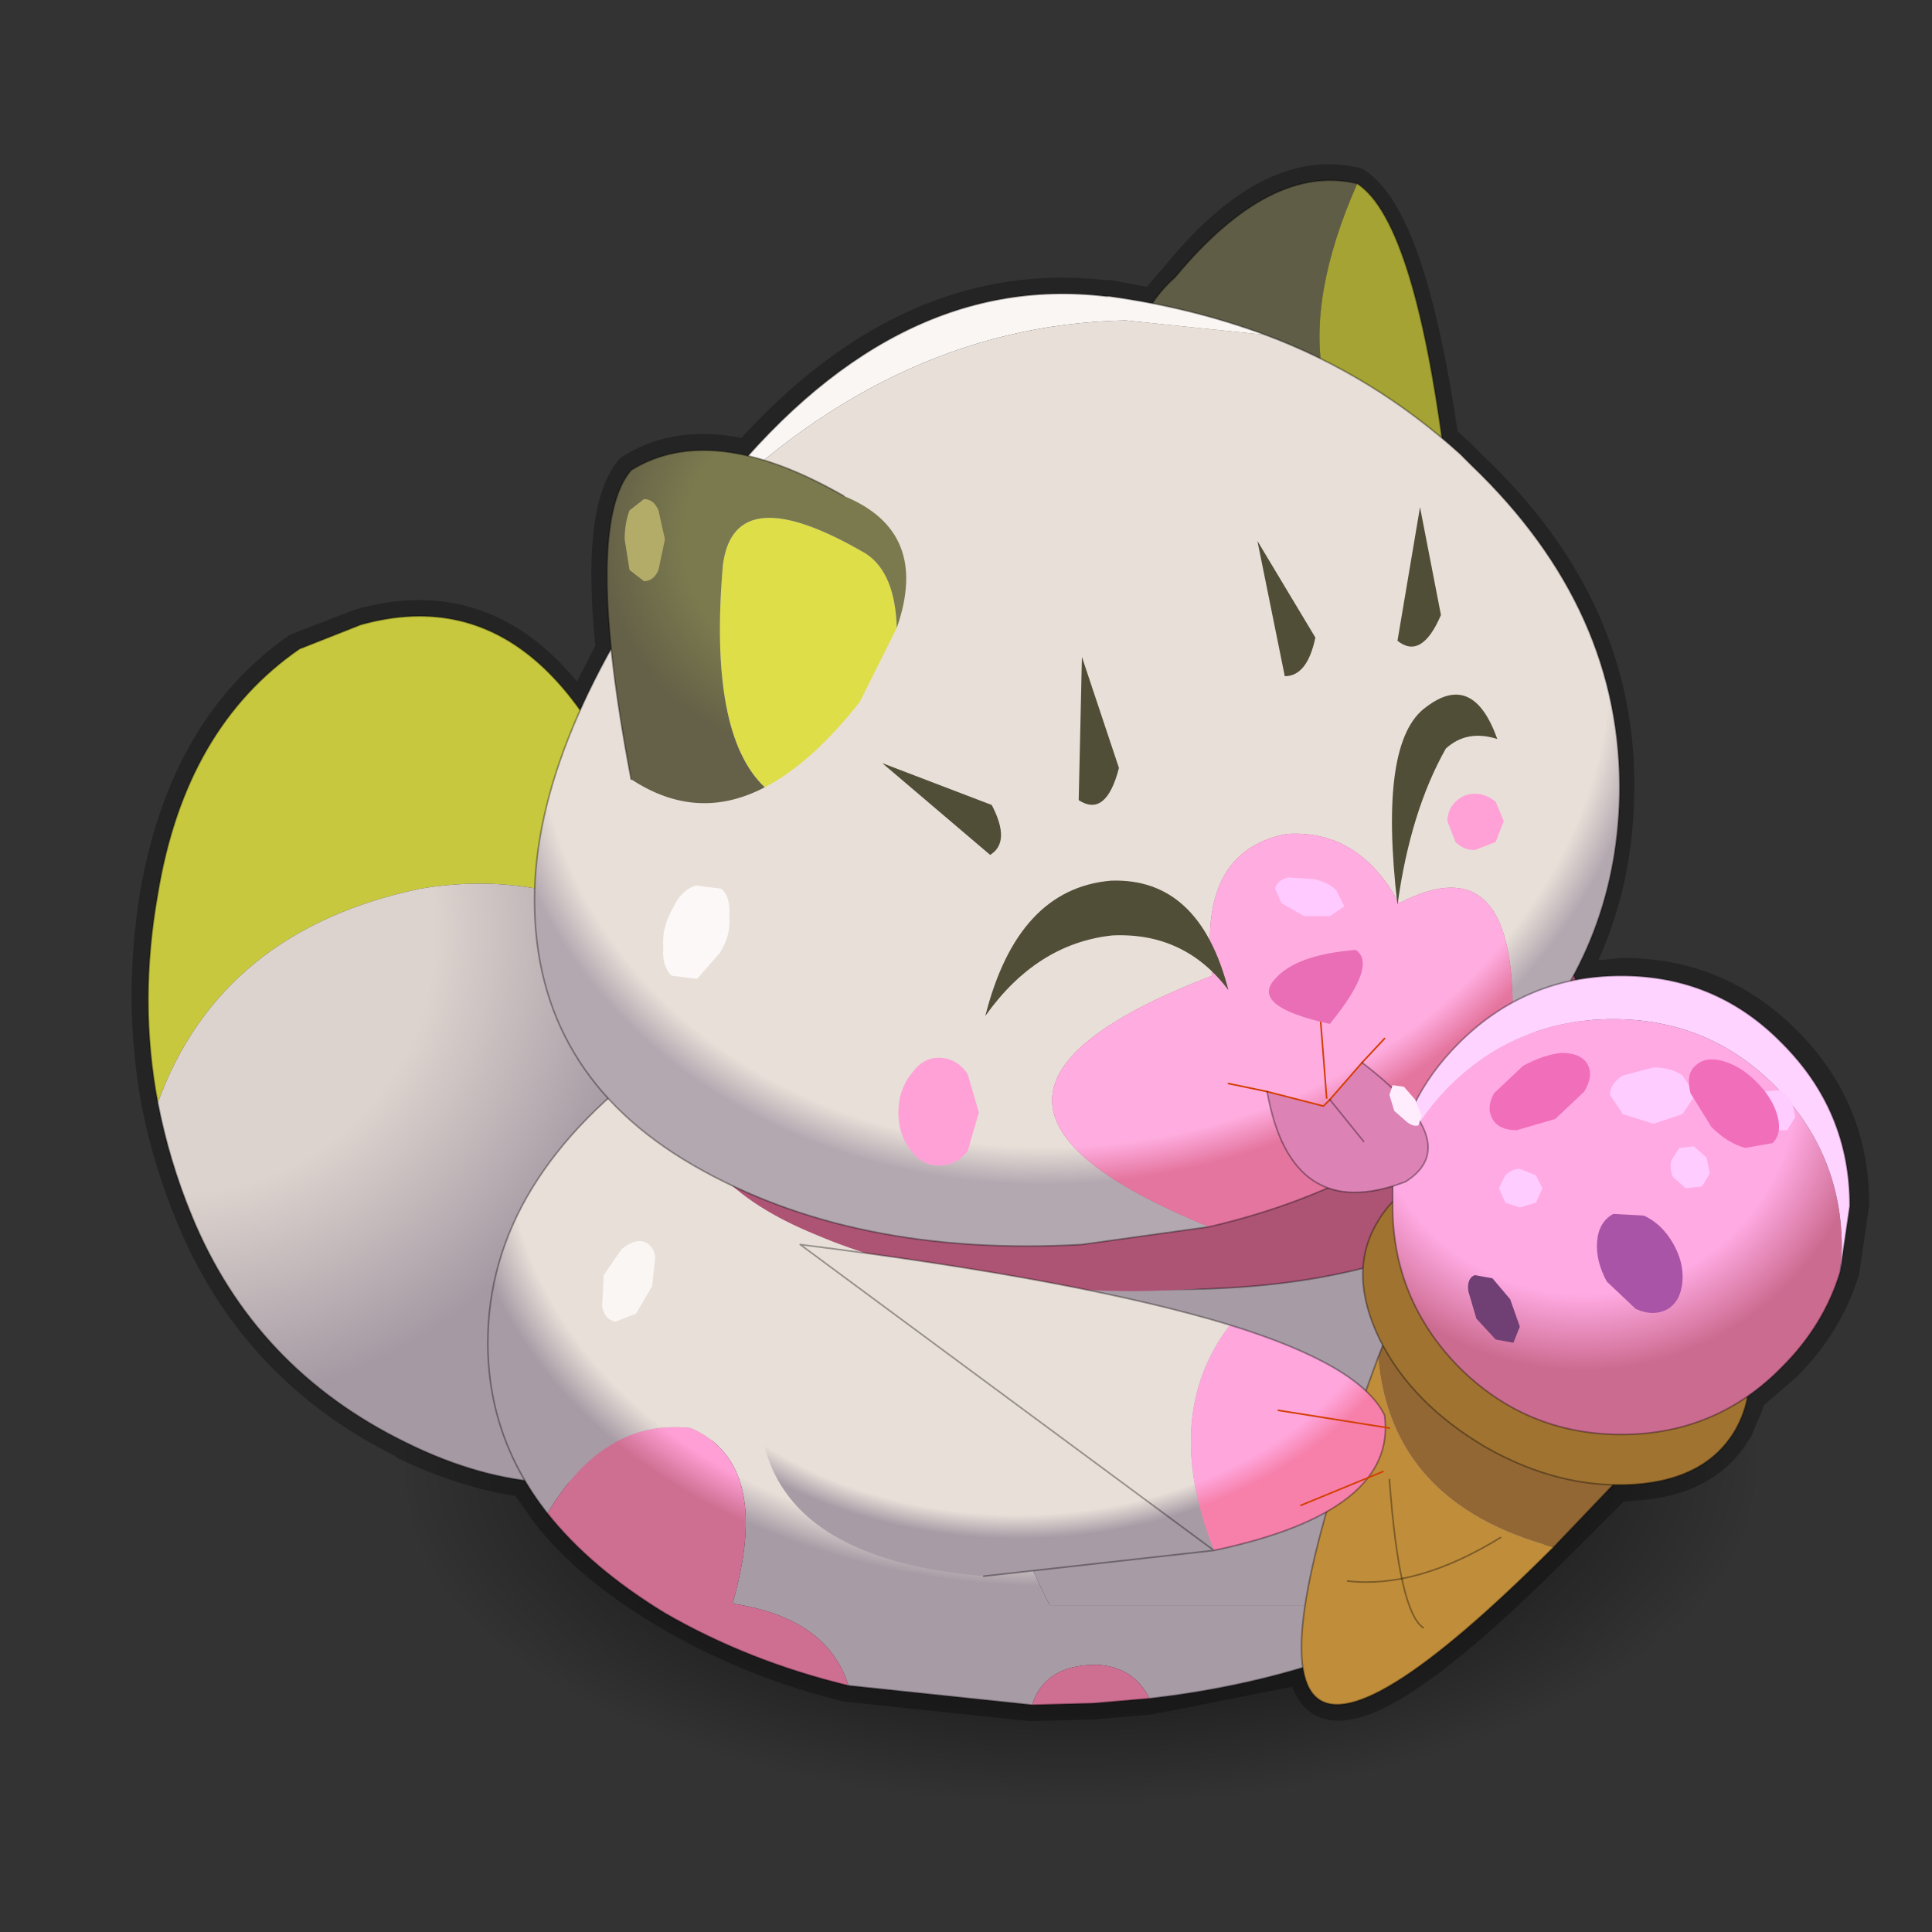 <?xml version="1.0" encoding="UTF-8" standalone="no"?>
<svg xmlns:xlink="http://www.w3.org/1999/xlink" height="180.0px" width="180.0px" xmlns="http://www.w3.org/2000/svg">
  <rect width="100%" height="100%" fill="#333333" stroke="none"/>
  <g transform="matrix(3.0, 0.0, 0.0, 3.0, 0.0, 0.0)">
    <path d="M60.0 0.0 L60.0 60.0 0.0 60.0 0.0 0.0 60.0 0.0" fill="#795fa9" fill-opacity="0.0" fill-rule="evenodd" stroke="none"/>
    <path d="M4.9 34.3 Q4.3 31.1 4.85 27.75 5.75 22.6 9.25 20.15 L11.2 19.4 Q15.3 18.25 18.0 22.1 L19.0 20.15 Q18.55 15.85 19.6 14.6 21.1 13.65 23.2 14.15 28.25 8.5 34.3 9.2 L34.45 9.2 35.8 9.45 36.5 8.65 Q39.4 5.05 42.1 5.7 43.8 6.8 44.8 13.65 L45.3 14.1 45.7 14.5 Q50.4 18.95 50.25 24.7 50.2 27.75 48.85 30.3 L48.9 30.4 50.4 30.25 Q53.35 30.25 55.45 32.35 57.55 34.45 57.55 37.4 L57.25 39.45 Q56.75 41.1 55.45 42.4 L54.35 43.35 54.25 43.65 53.95 44.35 Q53.05 45.95 50.8 46.1 L50.2 46.15 48.3 48.05 Q41.05 55.3 40.5 51.8 L35.7 52.75 33.95 52.9 32.0 52.95 26.3 52.35 Q23.25 51.6 20.65 50.05 18.35 48.7 17.0 47.0 L16.3 46.0 Q14.5 45.75 12.6 44.85 L12.55 44.8 Q7.9 42.5 5.95 37.75 5.25 36.05 4.9 34.3 Z" fill="none" stroke="#000000" stroke-linecap="round" stroke-linejoin="round" stroke-opacity="0.298" stroke-width="1.0"/>
    <path d="M18.9 37.95 Q25.1 34.85 33.75 34.85 42.45 34.85 48.55 37.95 54.65 41.05 54.55 45.5 54.45 49.9 48.25 53.0 42.05 56.1 33.35 56.1 24.65 56.1 18.6 53.0 12.5 49.9 12.6 45.5 12.65 41.05 18.9 37.95" fill="url(#gradient0)" fill-rule="evenodd" stroke="none"/>
    <path d="M4.9 34.25 Q4.3 31.1 4.9 27.75 5.75 22.6 9.3 20.15 L11.2 19.4 Q17.8 17.55 20.8 28.5 L21.2 29.65 Q17.5 26.85 13.05 27.6 6.85 28.9 4.9 34.25" fill="#c7c83e" fill-rule="evenodd" stroke="none"/>
    <path d="M21.2 29.65 L21.75 31.25 Q23.0 34.75 24.05 38.95 24.8 41.9 23.3 43.7 22.55 44.6 21.2 45.2 17.25 47.1 12.6 44.8 7.9 42.5 5.95 37.75 5.25 36.05 4.9 34.25 6.85 28.9 13.05 27.6 17.5 26.85 21.2 29.65" fill="url(#gradient1)" fill-rule="evenodd" stroke="none"/>
    <path d="M4.9 34.25 Q4.3 31.1 4.9 27.75 5.75 22.6 9.3 20.15 L11.2 19.4 Q17.8 17.55 20.8 28.5 L21.2 29.65 21.75 31.25 Q23.0 34.75 24.05 38.95 24.8 41.9 23.3 43.7 22.55 44.6 21.2 45.2 17.25 47.1 12.6 44.8 7.9 42.5 5.95 37.75 5.25 36.05 4.9 34.25 Z" fill="none" stroke="#000000" stroke-linecap="round" stroke-linejoin="round" stroke-opacity="0.349" stroke-width="0.05"/>
    <path d="M32.6 28.45 L33.95 28.3 Q41.75 27.85 47.25 31.15 49.35 32.4 50.65 33.9 52.8 36.35 52.8 39.5 52.8 41.55 51.9 43.4 50.55 46.15 47.25 48.5 L45.1 49.85 32.6 49.85 Q26.65 38.05 32.6 28.45" fill="#a79ba5" fill-rule="evenodd" stroke="none"/>
    <path d="M45.1 49.85 Q40.95 52.15 35.7 52.75 35.2 51.75 34.05 51.7 32.45 51.7 32.05 52.95 L26.35 52.35 Q25.7 50.25 22.75 49.8 24.0 45.45 21.45 44.35 18.75 44.05 17.0 47.0 15.15 44.65 15.15 41.7 15.15 36.6 20.65 32.7 25.7 29.1 32.6 28.45 26.65 38.05 32.6 49.85 L45.1 49.85" fill="url(#gradient2)" fill-rule="evenodd" stroke="none"/>
    <path d="M35.7 52.75 L33.95 52.9 32.05 52.95 Q32.45 51.7 34.05 51.7 35.2 51.75 35.7 52.75" fill="#ce6f92" fill-rule="evenodd" stroke="none"/>
    <path d="M26.35 52.35 Q23.25 51.6 20.65 50.1 18.35 48.7 17.0 47.0 18.75 44.05 21.45 44.35 24.0 45.45 22.75 49.8 25.7 50.25 26.35 52.35" fill="url(#gradient3)" fill-rule="evenodd" stroke="none"/>
    <path d="M32.6 28.45 L33.95 28.3 Q41.75 27.85 47.25 31.15 49.35 32.4 50.65 33.9 52.8 36.35 52.8 39.5 52.8 41.55 51.9 43.4 50.55 46.15 47.25 48.5 L45.1 49.85 Q40.95 52.15 35.7 52.75 L33.95 52.9 32.05 52.95 26.35 52.35 Q23.25 51.6 20.65 50.1 18.35 48.7 17.0 47.0 15.15 44.65 15.15 41.7 15.15 36.6 20.65 32.7 25.7 29.1 32.6 28.45 Z" fill="none" stroke="#000000" stroke-linecap="round" stroke-linejoin="round" stroke-opacity="0.349" stroke-width="0.05"/>
    <path d="M45.4 26.25 Q49.5 29.35 49.4 32.9 49.3 36.4 45.15 38.4 41.05 40.3 34.85 40.0 28.7 39.65 24.4 37.55 20.1 35.35 20.1 32.05 20.1 28.75 24.9 24.9 29.7 21.05 35.5 22.05 41.35 23.15 45.4 26.25" fill="#ad5474" fill-rule="evenodd" stroke="none"/>
    <path d="M45.4 26.25 Q49.5 29.35 49.4 32.9 49.3 36.4 45.15 38.4 41.05 40.3 34.85 40.0 28.7 39.65 24.4 37.55 20.1 35.35 20.1 32.05 20.1 28.75 24.9 24.9 29.7 21.05 35.5 22.05 41.35 23.15 45.4 26.25 Z" fill="none" stroke="#000000" stroke-linecap="round" stroke-linejoin="round" stroke-opacity="0.349" stroke-width="0.05"/>
    <path d="M21.3 33.85 Q21.3 30.95 25.8 27.4 30.3 23.8 35.75 24.45 41.15 25.1 45.0 27.6 48.8 30.15 48.7 33.2 48.6 36.3 44.75 38.2 40.9 40.05 35.15 40.1 29.35 40.05 25.35 38.35 21.3 36.7 21.3 33.85" fill="#ad5474" fill-rule="evenodd" stroke="none"/>
    <path d="M44.15 15.75 Q41.85 17.65 37.9 14.9 33.65 11.15 36.5 8.6 39.45 5.05 42.15 5.7 39.05 12.75 44.15 15.75" fill="#5f5d46" fill-rule="evenodd" stroke="none"/>
    <path d="M44.15 15.75 Q39.05 12.75 42.15 5.7 44.0 6.9 44.95 14.9 L44.15 15.75" fill="#a5a334" fill-rule="evenodd" stroke="none"/>
    <path d="M42.15 5.7 Q39.45 5.05 36.5 8.6 33.65 11.15 37.9 14.9 41.85 17.65 44.15 15.75 M42.15 5.7 Q44.0 6.9 44.95 14.9 L44.15 15.75" fill="none" stroke="#000000" stroke-linecap="round" stroke-linejoin="round" stroke-opacity="0.349" stroke-width="0.05"/>
    <path d="M21.35 16.5 L22.15 15.45 Q27.65 8.4 34.35 9.2 L34.45 9.2 Q37.0 9.55 39.3 10.4 L34.95 9.95 Q27.45 10.1 21.35 16.5" fill="#faf6f3" fill-rule="evenodd" stroke="none"/>
    <path d="M39.3 10.4 Q42.65 11.65 45.35 14.1 L45.7 14.45 Q50.4 18.95 50.3 24.7 50.2 29.5 46.9 33.0 47.5 25.95 43.45 28.05 42.2 25.75 39.95 25.9 37.15 26.45 37.65 30.3 27.75 34.1 37.55 38.1 L33.6 38.65 Q26.5 39.05 21.55 36.2 16.6 33.35 16.6 27.95 16.6 22.95 21.35 16.5 27.45 10.1 34.95 9.95 L39.3 10.4" fill="url(#gradient4)" fill-rule="evenodd" stroke="none"/>
    <path d="M46.9 33.0 L45.45 34.35 Q42.1 37.05 37.55 38.1 27.75 34.1 37.65 30.3 37.15 26.45 39.95 25.9 42.2 25.75 43.45 28.05 47.5 25.95 46.9 33.0" fill="url(#gradient5)" fill-rule="evenodd" stroke="none"/>
    <path d="M21.35 16.5 L22.15 15.45 Q27.65 8.4 34.35 9.2 L34.45 9.2 Q37.0 9.55 39.3 10.4 42.65 11.65 45.35 14.1 L45.7 14.45 Q50.4 18.95 50.3 24.7 50.2 29.5 46.9 33.0 L45.45 34.35 Q42.1 37.05 37.55 38.1 L33.6 38.65 Q26.5 39.05 21.55 36.2 16.6 33.35 16.6 27.95 16.6 22.95 21.35 16.5 Z" fill="none" stroke="#000000" stroke-linecap="round" stroke-linejoin="round" stroke-opacity="0.349" stroke-width="0.05"/>
    <path d="M23.75 24.45 Q22.0 22.8 22.45 17.55 22.8 14.8 26.9 17.2 27.8 17.8 27.85 19.5 L26.7 21.8 Q25.2 23.7 23.75 24.45" fill="#dede48" fill-rule="evenodd" stroke="none"/>
    <path d="M27.85 19.5 Q27.8 17.8 26.9 17.2 22.8 14.8 22.45 17.55 22.0 22.8 23.75 24.45 21.65 25.55 19.6 24.2 18.1 16.35 19.6 14.6 22.1 13.05 26.2 15.4 28.9 16.5 27.85 19.5" fill="url(#gradient6)" fill-rule="evenodd" stroke="none"/>
    <path d="M26.2 15.4 Q22.1 13.05 19.6 14.6 18.1 16.35 19.6 24.2" fill="none" stroke="#000000" stroke-linecap="round" stroke-linejoin="round" stroke-opacity="0.349" stroke-width="0.05"/>
    <path d="M20.45 17.7 Q20.3 18.05 20.0 18.05 L19.55 17.7 19.4 16.75 Q19.4 16.25 19.55 15.85 L20.0 15.5 Q20.3 15.5 20.45 15.85 L20.65 16.75 20.45 17.7" fill="#b3ac68" fill-rule="evenodd" stroke="none"/>
    <path d="M22.35 29.6 L21.65 30.4 20.85 30.3 Q20.55 30.0 20.6 29.4 20.55 28.8 20.9 28.2 21.15 27.65 21.6 27.5 L22.4 27.6 Q22.7 27.85 22.65 28.5 22.7 29.05 22.35 29.6" fill="#fcf8f7" fill-rule="evenodd" stroke="none"/>
    <path d="M42.8 42.15 L43.2 41.15 46.2 42.65 50.35 45.85 48.25 48.05 Q43.2 46.7 42.8 42.15" fill="#926734" fill-rule="evenodd" stroke="none"/>
    <path d="M48.25 48.05 Q36.1 60.2 42.8 42.15 43.2 46.7 48.25 48.05" fill="#c08d3a" fill-rule="evenodd" stroke="none"/>
    <path d="M42.8 42.15 L43.2 41.15 46.2 42.65 50.35 45.85 48.25 48.05 Q36.1 60.2 42.8 42.15 Z" fill="none" stroke="#000000" stroke-linecap="round" stroke-linejoin="round" stroke-opacity="0.349" stroke-width="0.05"/>
    <path d="M41.85 49.1 Q44.0 49.35 46.6 47.75" fill="none" stroke="#000000" stroke-linecap="round" stroke-linejoin="round" stroke-opacity="0.349" stroke-width="0.05"/>
    <path d="M43.15 45.95 Q43.45 50.05 44.2 50.55" fill="none" stroke="#000000" stroke-linecap="round" stroke-linejoin="round" stroke-opacity="0.349" stroke-width="0.05"/>
    <path d="M53.8 40.75 Q54.8 42.8 53.9 44.4 53.0 45.95 50.75 46.1 48.45 46.25 46.15 44.95 43.85 43.6 42.85 41.6 41.85 39.55 42.75 38.0 43.65 36.4 45.9 36.25 48.2 36.05 50.5 37.4 52.8 38.7 53.8 40.75" fill="#a07330" fill-rule="evenodd" stroke="none"/>
    <path d="M53.8 40.75 Q54.8 42.8 53.9 44.4 53.0 45.95 50.75 46.1 48.45 46.25 46.15 44.95 43.85 43.6 42.85 41.6 41.85 39.55 42.75 38.0 43.65 36.4 45.9 36.25 48.2 36.05 50.5 37.4 52.8 38.7 53.8 40.75 Z" fill="none" stroke="#000000" stroke-linecap="round" stroke-linejoin="round" stroke-opacity="0.349" stroke-width="0.05"/>
    <path d="M57.15 39.5 Q56.65 41.15 55.35 42.45 53.3 44.55 50.35 44.55 47.4 44.55 45.3 42.45 43.25 40.35 43.25 37.45 L43.25 36.65 Q43.75 35.0 45.05 33.7 47.15 31.65 50.1 31.65 53.05 31.65 55.1 33.7 57.2 35.8 57.2 38.75 L57.15 39.5" fill="url(#gradient7)" fill-rule="evenodd" stroke="none"/>
    <path d="M43.25 36.65 Q43.5 34.2 45.3 32.4 47.4 30.3 50.35 30.3 53.3 30.3 55.35 32.4 57.45 34.5 57.45 37.45 L57.15 39.5 57.2 38.75 Q57.2 35.8 55.1 33.7 53.05 31.65 50.1 31.65 47.15 31.65 45.05 33.7 43.75 35.0 43.25 36.65" fill="#ffd3ff" fill-rule="evenodd" stroke="none"/>
    <path d="M57.15 39.5 Q56.65 41.15 55.35 42.45 53.3 44.55 50.35 44.55 47.4 44.55 45.3 42.45 43.25 40.35 43.25 37.45 L43.25 36.65 Q43.5 34.2 45.3 32.4 47.4 30.3 50.35 30.3 53.3 30.3 55.35 32.4 57.45 34.5 57.45 37.45 L57.15 39.5 Z" fill="none" stroke="#000000" stroke-linecap="round" stroke-linejoin="round" stroke-opacity="0.349" stroke-width="0.05"/>
    <path d="M51.05 37.75 Q51.6 38.0 51.95 38.6 52.3 39.2 52.25 39.8 52.2 40.4 51.8 40.65 51.35 40.9 50.8 40.65 L49.9 39.8 Q49.55 39.15 49.6 38.55 49.65 37.95 50.1 37.7 L51.05 37.75" fill="#a954a7" fill-rule="evenodd" stroke="none"/>
    <path d="M49.2 33.9 L48.3 34.75 47.1 35.1 Q46.55 35.1 46.35 34.75 46.15 34.4 46.4 33.95 L47.3 33.1 Q47.95 32.75 48.5 32.7 49.1 32.7 49.3 33.05 49.5 33.4 49.2 33.9" fill="#f16eba" fill-rule="evenodd" stroke="none"/>
    <path d="M46.9 40.35 L47.2 41.2 47.0 41.7 46.45 41.6 45.85 40.95 45.6 40.1 Q45.55 39.7 45.8 39.6 L46.35 39.7 46.9 40.35" fill="#703f73" fill-rule="evenodd" stroke="none"/>
    <path d="M50.0 34.0 Q50.0 33.65 50.4 33.4 L51.35 33.15 Q51.9 33.15 52.25 33.4 L52.65 34.0 52.25 34.6 51.35 34.9 50.4 34.6 50.0 34.0" fill="#ffccff" fill-rule="evenodd" stroke="none"/>
    <path d="M47.2 36.3 L47.7 36.5 47.9 36.9 47.7 37.35 47.2 37.5 46.75 37.35 46.55 36.9 46.75 36.5 Q46.95 36.3 47.2 36.3" fill="#ffccff" fill-rule="evenodd" stroke="none"/>
    <path d="M52.35 36.9 L51.95 36.55 Q51.85 36.3 51.9 36.05 L52.15 35.65 52.6 35.6 53.0 35.95 53.1 36.45 52.85 36.85 52.35 36.9" fill="#ffccff" fill-rule="evenodd" stroke="none"/>
    <path d="M55.65 34.2 L55.75 34.7 55.5 35.1 55.05 35.1 Q54.8 35.05 54.65 34.8 L54.55 34.3 54.8 33.9 55.3 33.85 55.65 34.2" fill="#ffccff" fill-rule="evenodd" stroke="none"/>
    <path d="M54.55 33.6 Q55.05 34.1 55.2 34.65 55.35 35.2 55.05 35.5 L54.2 35.65 Q53.65 35.5 53.15 35.0 L52.5 33.95 Q52.35 33.35 52.65 33.1 52.95 32.8 53.5 32.95 54.05 33.1 54.55 33.6" fill="#f16eba" fill-rule="evenodd" stroke="none"/>
    <path d="M37.7 48.15 L30.55 48.95 Q20.6 48.1 24.85 38.65 33.6 39.75 38.2 41.15 36.05 43.95 37.7 48.15" fill="url(#gradient8)" fill-rule="evenodd" stroke="none"/>
    <path d="M38.2 41.15 Q42.25 42.4 43.0 43.95 43.4 46.95 37.7 48.15 36.05 43.95 38.2 41.15" fill="url(#gradient9)" fill-rule="evenodd" stroke="none"/>
    <path d="M37.7 48.15 L30.55 48.95 M24.85 38.65 Q33.6 39.75 38.2 41.15 42.25 42.4 43.0 43.95 43.4 46.95 37.7 48.15 Z" fill="none" stroke="#000000" stroke-linecap="round" stroke-linejoin="round" stroke-opacity="0.349" stroke-width="0.05"/>
    <path d="M39.7 43.8 L43.15 44.35" fill="none" stroke="#d53e05" stroke-linecap="round" stroke-linejoin="round" stroke-width="0.05"/>
    <path d="M40.4 46.75 L42.95 45.7" fill="none" stroke="#d53e05" stroke-linecap="round" stroke-linejoin="round" stroke-width="0.05"/>
    <path d="M20.35 39.05 L20.25 39.95 19.75 40.8 19.1 41.05 Q18.75 40.95 18.7 40.55 L18.75 39.6 19.3 38.8 Q19.65 38.5 19.95 38.55 20.3 38.65 20.35 39.05" fill="#faf6f3" fill-rule="evenodd" stroke="none"/>
    <path d="M29.15 32.85 Q29.7 32.85 30.05 33.35 L30.4 34.55 30.05 35.75 Q29.7 36.2 29.15 36.2 28.65 36.2 28.3 35.75 27.9 35.25 27.9 34.55 27.9 33.85 28.3 33.35 28.65 32.85 29.15 32.85" fill="#ffa1d6" fill-rule="evenodd" stroke="none"/>
    <path d="M46.7 25.5 L46.45 26.15 45.8 26.4 Q45.45 26.4 45.2 26.15 L44.95 25.5 Q44.95 25.15 45.2 24.9 45.45 24.65 45.8 24.65 46.15 24.65 46.45 24.9 L46.7 25.5" fill="#ffa1d6" fill-rule="evenodd" stroke="none"/>
    <path d="M41.3 28.45 L40.5 28.45 39.8 28.05 39.6 27.6 Q39.65 27.35 40.0 27.25 L40.8 27.3 Q41.25 27.4 41.5 27.65 L41.75 28.15 41.3 28.45" fill="#ffcaff" fill-rule="evenodd" stroke="none"/>
    <path d="M39.05 16.8 L40.85 19.8 Q40.6 21.0 39.9 21.0 L39.05 16.8" fill="#504e37" fill-rule="evenodd" stroke="none"/>
    <path d="M43.4 19.9 L44.1 15.75 44.75 19.1 Q44.15 20.5 43.4 19.9" fill="#504e37" fill-rule="evenodd" stroke="none"/>
    <path d="M34.55 29.05 Q32.2 29.3 30.6 31.55 31.6 27.6 34.5 27.35 37.25 27.25 38.15 30.75 36.8 28.95 34.55 29.05" fill="#504e37" fill-rule="evenodd" stroke="none"/>
    <path d="M43.4 28.1 Q42.8 23.0 44.3 21.95 45.75 20.85 46.5 22.95 45.55 22.65 44.9 23.25 43.8 25.2 43.4 28.1" fill="#504e37" fill-rule="evenodd" stroke="none"/>
    <path d="M39.35 33.9 L41.1 34.35 41.3 34.15 42.3 33.0 Q45.55 35.5 43.65 36.7 40.1 38.05 39.35 33.9 M41.3 34.15 L42.35 35.45 41.3 34.15" fill="#dd82b5" fill-rule="evenodd" stroke="none"/>
    <path d="M38.15 33.65 L39.35 33.9 41.1 34.35 41.3 34.15 42.3 33.0 43.0 32.25" fill="none" stroke="#d53e05" stroke-linecap="round" stroke-linejoin="round" stroke-width="0.05"/>
    <path d="M42.35 35.45 L41.3 34.15 M42.3 33.0 Q45.55 35.5 43.65 36.7 40.1 38.05 39.35 33.9" fill="none" stroke="#000000" stroke-linecap="round" stroke-linejoin="round" stroke-opacity="0.349" stroke-width="0.05"/>
    <path d="M40.95 30.9 L41.2 34.1" fill="none" stroke="#d53e05" stroke-linecap="round" stroke-linejoin="round" stroke-width="0.05"/>
    <path d="M41.3 31.8 Q38.8 31.25 39.6 30.4 40.25 29.65 42.1 29.5 42.8 29.95 41.3 31.8" fill="#e96eb5" fill-rule="evenodd" stroke="none"/>
    <path d="M30.75 26.55 L27.4 23.7 30.8 25.0 Q31.4 26.15 30.75 26.55" fill="#504e37" fill-rule="evenodd" stroke="none"/>
    <path d="M33.6 20.4 L34.75 23.85 Q34.35 25.4 33.5 24.85 L33.6 20.4" fill="#504e37" fill-rule="evenodd" stroke="none"/>
    <path d="M43.25 33.7 L43.6 33.75 43.95 34.15 44.15 34.65 44.05 34.95 Q43.9 35.0 43.7 34.85 L43.3 34.5 43.15 34.0 43.25 33.7" fill="#ffecfc" fill-rule="evenodd" stroke="none"/>
  </g>
  <defs>
    <radialGradient cx="0" cy="0" gradientTransform="matrix(0.026, 0.0, -2.0E-4, 0.013, 33.55, 45.45)" gradientUnits="userSpaceOnUse" id="gradient0" r="819.2" spreadMethod="pad">
      <stop offset="0.729" stop-color="#000000" stop-opacity="0.298"/>
      <stop offset="1.0" stop-color="#000000" stop-opacity="0.0"/>
    </radialGradient>
    <radialGradient cx="0" cy="0" gradientTransform="matrix(0.018, 0.0, 0.0, 0.018, 5.4, 28.95)" gradientUnits="userSpaceOnUse" id="gradient1" r="819.2" spreadMethod="pad">
      <stop offset="0.549" stop-color="#dcd3ce"/>
      <stop offset="1.0" stop-color="#a599a3"/>
    </radialGradient>
    <radialGradient cx="0" cy="0" gradientTransform="matrix(0.024, -0.001, 0.0, 0.018, 33.95, 34.5)" gradientUnits="userSpaceOnUse" id="gradient2" r="819.2" spreadMethod="pad">
      <stop offset="0.925" stop-color="#e8dfd8"/>
      <stop offset="1.0" stop-color="#a79ba5"/>
    </radialGradient>
    <radialGradient cx="0" cy="0" gradientTransform="matrix(0.024, -0.001, 0.0, 0.018, 33.95, 34.5)" gradientUnits="userSpaceOnUse" id="gradient3" r="819.2" spreadMethod="pad">
      <stop offset="0.925" stop-color="#ff9fd5"/>
      <stop offset="1.0" stop-color="#ce6f92"/>
    </radialGradient>
    <radialGradient cx="0" cy="0" gradientTransform="matrix(0.022, -0.001, 0.0, 0.019, 33.35, 21.2)" gradientUnits="userSpaceOnUse" id="gradient4" r="819.2" spreadMethod="pad">
      <stop offset="0.925" stop-color="#e8dfd8"/>
      <stop offset="1.0" stop-color="#b3a8b0"/>
    </radialGradient>
    <radialGradient cx="0" cy="0" gradientTransform="matrix(0.022, -0.001, 0.0, 0.019, 33.35, 21.2)" gradientUnits="userSpaceOnUse" id="gradient5" r="819.2" spreadMethod="pad">
      <stop offset="0.925" stop-color="#ffade0"/>
      <stop offset="1.0" stop-color="#e4759e"/>
    </radialGradient>
    <radialGradient cx="0" cy="0" gradientTransform="matrix(0.008, 0.0, 0.0, 0.008, 25.3, 16.8)" gradientUnits="userSpaceOnUse" id="gradient6" r="819.2" spreadMethod="pad">
      <stop offset="0.62" stop-color="#7b7a4e"/>
      <stop offset="1.0" stop-color="#656148"/>
    </radialGradient>
    <radialGradient cx="0" cy="0" gradientTransform="matrix(0.011, 0.0, 0.0, 0.011, 49.15, 33.55)" gradientUnits="userSpaceOnUse" id="gradient7" r="819.2" spreadMethod="pad">
      <stop offset="0.737" stop-color="#ffaae3"/>
      <stop offset="1.0" stop-color="#cc6b90"/>
    </radialGradient>
    <radialGradient cx="0" cy="0" gradientTransform="matrix(0.016, 0.0, 0.0, 0.012, 31.6, 37.95)" gradientUnits="userSpaceOnUse" id="gradient8" r="819.2" spreadMethod="pad">
      <stop offset="0.925" stop-color="#e8dfd8"/>
      <stop offset="1.0" stop-color="#a79ba5"/>
    </radialGradient>
    <radialGradient cx="0" cy="0" gradientTransform="matrix(0.016, 0.0, 0.0, 0.012, 31.6, 37.95)" gradientUnits="userSpaceOnUse" id="gradient9" r="819.2" spreadMethod="pad">
      <stop offset="0.925" stop-color="#ffa6dc"/>
      <stop offset="1.0" stop-color="#f680aa"/>
    </radialGradient>
  </defs>
</svg>
